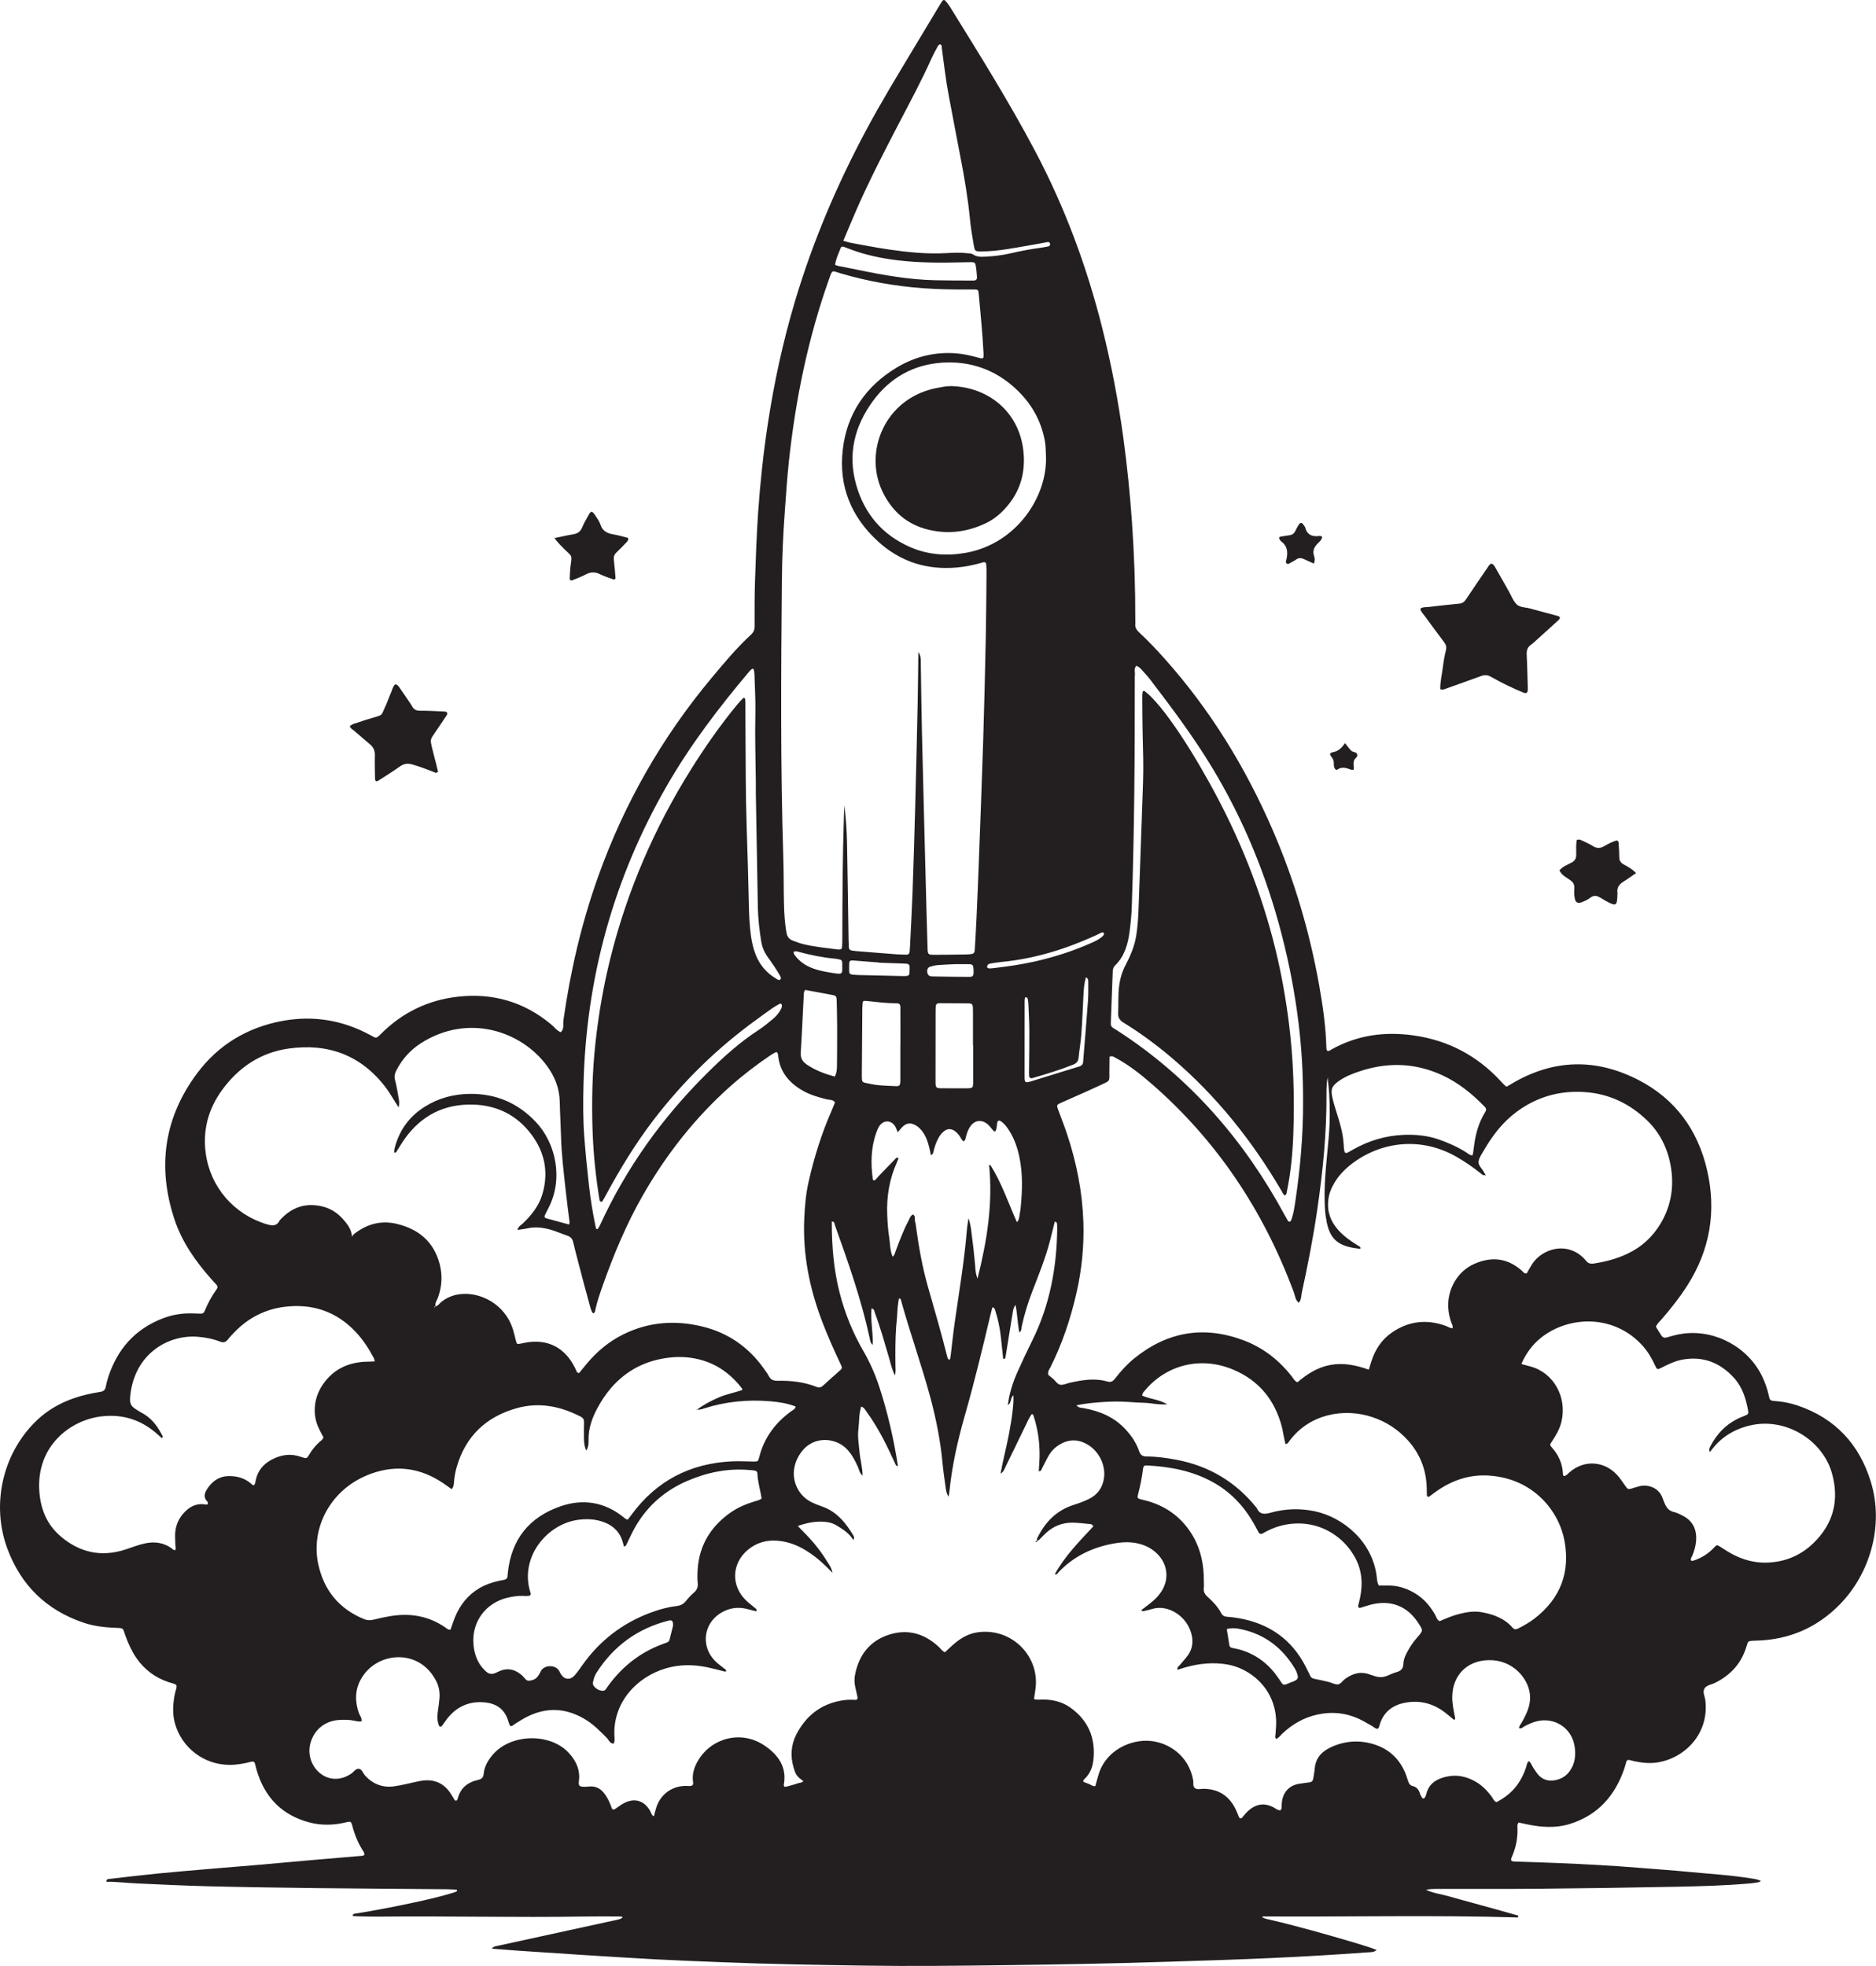 <?xml version="1.0" encoding="UTF-8" standalone="no"?><!DOCTYPE svg PUBLIC "-//W3C//DTD SVG 1.1//EN" "http://www.w3.org/Graphics/SVG/1.1/DTD/svg11.dtd"><svg width="100%" height="100%" viewBox="0 0 18142 19013" version="1.1" xmlns="http://www.w3.org/2000/svg" xmlns:xlink="http://www.w3.org/1999/xlink" xml:space="preserve" xmlns:serif="http://www.serif.com/" style="fill-rule:evenodd;clip-rule:evenodd;stroke-linejoin:round;stroke-miterlimit:2;"><g><path d="M9234.83,9324.17c-60.293,3.125 -112.75,4.749 -165.001,9.083c-24.458,2.042 -49,7.667 -72.499,14.875c-23.709,7.25 -33.5,27 -30.126,51.666c4.126,29.626 16.25,42.459 50.709,43.168c118.625,2.416 237.291,3.582 355.958,4.125c31.375,0.125 39.792,-9.001 41.209,-38.542c0.75,-16.458 0.124,-33.125 -1.667,-49.501c-2.667,-24.624 -11.834,-33.958 -37.5,-34.541c-49.625,-1.125 -99.292,-0.333 -141.083,-0.333Zm349.249,40.541c1,-0.083 9.333,-0.5 17.583,-1.458c135.084,-15.625 269.668,-34.459 402.417,-64.292c189.917,-42.625 374.501,-101.708 552.334,-181.208c35.416,-15.875 70.791,-32.125 100.499,-58c10.626,-9.291 24.334,-21.958 18.209,-34.416c-7.583,-15.376 -23.791,-6.167 -36.125,-0.167c-12.5,6.041 -24.709,12.625 -37.334,18.374c-291.916,133.834 -594.833,228.668 -916.041,259.209c-35.834,3.375 -71.459,9.75 -107.041,15.5c-7.959,1.291 -16.792,4.042 -22.584,9.084c-5.459,4.749 -9.042,13.124 -10.459,20.499c-1.958,10.083 7.167,14.001 14.709,16.542c4.958,1.709 10.959,0.333 23.833,0.333Zm-1907.42,-160.208c-4.209,11.916 1,20.917 7.541,30.084c46.667,65.875 110.959,107.166 185.875,133.749c57.751,20.501 117.75,30.667 178.042,40.334c112.125,18.041 95.916,11.708 97.042,-88.167c0.083,-5.541 -0.459,-11.083 -1.042,-16.584c-1.25,-12.083 -7.5,-20.708 -19.416,-23.499c-16.167,-3.709 -32.501,-7.667 -48.959,-9.167c-119.042,-10.875 -235.625,-34.667 -350.875,-65.75c-15.709,-4.25 -32.125,-9.875 -48.208,-1Zm826.125,105.958c-0,-0.708 0.042,-1.375 0.042,-2.041c-85.584,-6.709 -171.126,-13.667 -256.75,-20c-22.376,-1.625 -32.709,6.291 -33.584,26.417c-1.25,27.624 -0.833,55.375 -0.25,83.041c0.333,16.291 10.958,24.583 26.083,26.417c19.209,2.333 38.542,4.416 57.875,4.916c144.042,3.667 288.042,6.958 432.042,10.167c13.834,0.292 27.708,-0.042 41.458,-1.209c15.959,-1.332 24.625,-11.291 25.584,-26.833c1.208,-19.333 1.541,-38.708 1.666,-58.083c0.167,-19.084 -8.5,-31.625 -28.542,-33.292c-16.541,-1.375 -33.124,-1.874 -49.749,-2.416c-71.959,-2.417 -143.917,-4.75 -215.875,-7.084Zm1998.5,141.459c-16.251,56.333 -21.084,113.541 -23.708,171.375c-5.876,127.458 -11.376,255 -20.626,382.25c-5.416,74.583 -19.5,148.5 -26.249,223c-3.209,35.666 -19.792,54.125 -51.501,66.874c-128.791,51.751 -261.416,91.75 -394.458,130.459c-19.875,5.792 -31.875,-3.209 -33.167,-23.917c-1.042,-16.583 -0.5,-33.25 -0.333,-49.875c1.125,-127.624 3.708,-255.291 2.958,-382.916c-0.5,-85.959 -5.458,-171.917 -8.958,-257.834c-0.667,-16.541 -3.166,-33.125 -6.25,-49.416c-1.458,-7.75 -5.542,-15.167 -15.083,-17.334c-13.667,-3.167 -11.917,8.709 -13.167,14.792c-2.166,10.75 -1.958,22.084 -1.958,33.125c-0.208,241.458 -0.292,482.875 -0.375,724.292c-0,8.333 0.292,16.666 1,24.958c1.791,20.583 11.875,27.791 33.667,23.125c13.541,-2.875 26.833,-7 40.041,-11.084c95.292,-29.457 190.541,-59.083 285.834,-88.541c55.582,-17.167 111.208,-34.292 166.916,-51.042c23.834,-7.167 38.125,-21.333 38.75,-47.291c0.208,-8.292 1.375,-16.583 2.041,-24.875c15.084,-188.042 31.167,-375.958 44.75,-564.084c4.375,-60.75 2.751,-122 2.793,-183c0.041,-16.167 -0.334,-34.041 -22.917,-43.041Zm1362.25,6302.67c8.625,53.709 16.708,104.959 25.166,156.167c2.542,15.375 12.459,22.792 27.667,26.042c32.458,6.916 65.334,12.958 96.75,23.208c150.542,49.125 266.334,143.417 353.792,274.417c47.917,71.75 35.749,68.875 116.667,35.666c7.707,-3.166 15.75,-5.375 23.374,-8.625c44.792,-19.166 51.417,-31.666 37.542,-75.583c-4.958,-15.708 -11.542,-31.333 -19.959,-45.417c-120.75,-202.75 -292.541,-336.625 -525.875,-385.416c-42.708,-8.917 -86.832,-14.167 -135.124,-0.459Zm-5355.04,-31.291c2.25,-47.334 -11,-58.625 -40.875,-51.125c-298.666,75.083 -530.708,243.083 -697.375,501.75c-18.292,28.375 -29.167,59.5 -35.166,92.583c-2.584,14.333 -1.418,28.208 7.666,39.5c21.75,27.083 50.667,43.125 85.166,45.375c27.042,1.792 34.793,-23.833 48.292,-40.458c7,-8.584 12.959,-18 19.625,-26.834c131.792,-174.583 298.292,-303.416 503.334,-381.25c15.541,-5.875 31.166,-11.666 46.875,-17.083c13.875,-4.75 24.875,-12.75 28.583,-27.375c13.042,-50.875 25.584,-101.875 33.875,-135.083Zm1567.04,-13161.7c12.583,4.196 22.625,8.721 33.166,10.854c65.084,13.205 130.375,25.363 195.459,38.8c244.328,50.463 489.708,93.446 739.958,98.884c121.834,2.65 243.75,2.895 365.625,3.05c31.792,0.042 39.916,-9.446 37.875,-39.937c-2.167,-33.126 -5.209,-66.33 -10.584,-99.068c-5.708,-35.007 -12.041,-38.891 -50.458,-39.012c-22.166,-0.07 -44.333,0.979 -66.499,1.483c-210.542,4.796 -420.917,6.371 -630.751,-18.188c-165.708,-19.4 -327.583,-53.654 -483.5,-114.003c-15.458,-5.996 -30.833,-12.292 -46.5,-17.776c-11.583,-4.045 -24.5,-1.475 -28.583,9.28c-20.417,53.658 -46.542,105.621 -55.208,165.633Zm-2.792,7849.99c21,-40.458 21.083,-76.792 21.417,-112.542c1.166,-121.875 1.875,-243.75 1.5,-365.625c-0.25,-85.875 -2.126,-171.792 -4.251,-257.625c-1,-38.542 -6.541,-46.542 -38.624,-52.792c-89.125,-17.291 -178.501,-33.208 -266.667,-49.458c-14.417,18.875 -12.75,39.083 -13.75,58c-9.666,182.542 -16.916,365.208 -28.834,547.583c-3.583,54.459 17.209,88.001 59.834,116.792c81.5,55.125 171.416,89 269.375,115.667Zm634,-307.459l0.667,0c-0,-119.167 0.537,-238.291 -0.292,-357.417c-0.296,-36.583 -7.25,-44.166 -44.625,-44.207c-91.708,-0.084 -182.333,-12.043 -273.208,-21.543c-45.959,-4.833 -46.084,-4.041 -48.876,41.625c-0.666,11.043 -1.208,22.126 -1.291,33.209c-1.667,216.125 -3.292,432.209 -4.833,648.333c-0.084,11.083 0.541,22.167 0.916,33.208c0.625,19.251 10.459,30.709 29.375,34.25c40.75,7.626 81.25,18.001 122.417,22.084c60.537,6.042 121.5,8.375 182.329,10.542c25.629,0.916 34.671,-9.25 36.583,-34.334c1.042,-13.792 0.797,-27.708 0.797,-41.541c0.041,-108.083 0.041,-216.126 0.041,-324.209Zm704.416,4.584l-1.833,-0c0,-102.542 0.042,-205.083 -0.041,-307.667c-0.042,-19.375 0.166,-38.834 -0.959,-58.167c-1.833,-30.999 -8.5,-38.541 -41,-39.083c-91.458,-1.542 -182.916,-1.708 -274.416,-2.333c-5.5,-0.042 -11.084,0.166 -16.583,0.917c-15.334,2.125 -25.543,10.458 -26.709,26.332c-1.375,19.334 -1.917,38.75 -1.917,58.084c-0.374,216.208 -0.541,432.417 -0.75,648.583c-0.041,13.876 -0.333,27.75 0.292,41.584c1.792,39.541 8.209,46.916 50.5,47.416c88.708,1 177.417,0.292 266.084,0.25c2.791,0 5.541,-0.208 8.291,-0.416c30.625,-2.625 37.167,-9.209 38.625,-41.334c0.875,-19.333 0.416,-38.791 0.416,-58.167c0.042,-105.333 0,-210.666 0,-315.999Zm4829.29,1063.96c2.125,-9.875 4.834,-20.042 6.375,-30.333c7,-46.625 11.459,-93.709 20.875,-139.792c17.875,-87.417 47.292,-170.875 94.542,-247.208c11.416,-18.459 13.625,-33.834 -3.458,-51.376c-120.626,-124.416 -253.292,-232.832 -411.75,-305.791c-261.876,-120.625 -529.5,-128.375 -801.542,-36.75c-65.916,22.209 -130.416,46.958 -188.333,86.25c-78.251,53.125 -92.125,84 -70.458,175c14.124,59.125 32.999,117.209 51.208,175.333c27.458,87.5 50.5,176.042 56.042,267.834c6.707,111.624 11.916,95.625 95.624,48.666c150.042,-84.208 310.834,-132.125 482.792,-139.375c114.25,-4.833 226.75,5.334 336.209,42.667c94.958,32.417 185.541,72.958 270.499,126.333c18.209,11.458 33.667,29.667 61.375,28.542Zm-1638.96,-523.583c0.75,-259.792 -13.5,-506.5 -43.375,-752.042c-35.25,-289.583 -90.125,-575.584 -163.083,-858.125c-147.417,-570.625 -367.792,-1110.58 -673.042,-1615.62c-179.958,-297.75 -388.042,-575.375 -598.875,-851.208c-18.5,-24.209 -38.875,-47.167 -59.625,-69.542c-22.292,-24.041 -41.708,-51.75 -74.417,-63.75c-26.958,27.416 -10.208,61.833 -14.417,92.834c-2.208,16.374 -0.624,33.25 -0.624,49.916c0.666,727.792 -3.917,1455.5 -28.875,2182.96c-2.751,80.709 -10.542,160.792 -20.833,240.542c-15.792,122.791 -47.251,240.167 -140.042,330.875c-16.959,16.584 -22.792,36.125 -23.583,59.75c-5.042,149.875 -11.792,299.667 -16.792,449.542c-3.209,96.917 -9.167,75.458 66.666,124.583c344.75,223.334 653.167,488.875 926.708,795.208c267.709,299.75 492.834,629.125 684.25,982c10.584,19.458 21.292,38.917 32.501,58c4.333,7.375 12,11.709 20.375,8.75c4.583,-1.625 9.417,-6.749 11.208,-11.416c22.291,-57.375 31.083,-118.126 40.125,-178.25c49.208,-327.209 77.5,-656.167 75.75,-975Zm-5292.17,-2978.21c0,-22.75 0.459,-67.167 -0.083,-111.583c-2.625,-219.333 -9.417,-438.542 -4.417,-658.042c2.834,-124.749 -5.042,-249.749 -8.583,-374.625c-0.458,-16.5 -2.542,-33.208 -6.208,-49.291c-2,-8.709 -11.667,-12.542 -19.625,-7c-8.875,6.208 -16.709,14.292 -23.751,22.625c-294.041,348.541 -570.083,710.083 -797.999,1106.21c-514.334,893.834 -780.208,1857.25 -805.792,2887.38c-4.167,169.292 -5.208,338.917 7.667,507.917c11.833,154.958 27.041,309.708 44.541,464.083c15.334,135.083 36.458,269.416 64.459,402.583c1.708,8.042 3.416,16.417 7.166,23.583c1.042,2.043 11.834,2.501 13.5,0.251c8.042,-10.959 15.667,-22.5 21.292,-34.834c253.625,-554.125 602.708,-1040.88 1034.54,-1469.62c155.958,-154.834 318.041,-301.917 503.375,-421.834c46.416,-30.041 88.75,-66.625 131.875,-101.542c30.333,-24.541 56.083,-53.791 75.833,-87.792c8.416,-14.458 15.542,-29.083 14.666,-46.833c-0.583,-11.624 -11.458,-20.833 -21.791,-15c-24.125,13.626 -48.666,26.875 -71.292,42.751c-52.333,36.583 -103.583,74.666 -155.291,112.124c-378.292,273.875 -708.625,596.875 -992.542,967.584c-174.375,227.666 -322.833,471.625 -459.125,723.375c-11.875,21.958 -24.125,43.708 -37.125,65c-1.917,3.166 -9.75,5.25 -13.583,3.958c-4.375,-1.417 -8.292,-6.667 -10.625,-11.208c-2.459,-4.75 -3.167,-10.542 -4.042,-16c-35.208,-216.708 -57.792,-434.834 -65.542,-654.126c-10.083,-285.999 -3.417,-571.625 27.709,-856.666c30.166,-276.334 77.458,-549.334 144.625,-818.875c162.375,-651.583 425.5,-1260.38 781.833,-1829c135.75,-216.583 282.25,-425.75 444.875,-623.25c17.542,-21.292 36.708,-41.375 56.417,-60.708c6.667,-6.542 17.375,-2.083 19.208,6.375c2.958,13.375 2.833,27.5 2.917,41.333c0.458,83.292 0.208,166.583 0.833,249.917c2.417,316.541 0.916,633.083 11.708,949.541c8.834,258.084 15.667,516.209 21.667,774.334c2.042,88.958 7.042,177.542 18.292,265.708c8.458,66.25 22.583,131.125 47.208,193.542c39.167,99.125 104.958,175.708 195.958,230.291c12.209,7.292 29.459,23.376 44,6.5c9.625,-11.166 -0.75,-26.708 -7.208,-38.208c-14.958,-26.542 -31.083,-52.5 -48.042,-77.875c-23.125,-34.625 -47.208,-68.625 -71.291,-102.583c-32.709,-46.125 -52.501,-96.875 -61.125,-153c-16.5,-107.126 -29.5,-214.542 -31.501,-322.958c-6.75,-360.959 -12.874,-721.875 -19.583,-1104.5Zm2805.88,-3255.96c-2.333,-49.791 -1.625,-99.667 -10.624,-149.25c-36.417,-201.325 -133.584,-368.55 -282.584,-506.796c-200.25,-185.825 -441.875,-269.15 -709.583,-251.738c-276.376,17.971 -504.463,144.446 -670.209,370.467c-179.041,244.176 -246.042,514.359 -162.583,810.151c79.959,283.375 256.708,489.124 528.333,605.707c170.084,73 351.208,84.709 531.625,52.751c487.917,-86.417 788.834,-539.959 775.625,-931.292Zm-1959.83,-2086.19c31.25,8.638 52.083,16.167 73.541,20.042c122.876,22.138 245.417,46.35 368.876,64.266c181.416,26.326 363.541,45.18 547.541,35.122c69.25,-3.784 138.75,-7.08 208.042,0.487c19.041,2.08 41.5,1.521 56,11.487c37.834,26.03 79.083,24.117 120.333,22.038c80.458,-4.054 160.75,-13.254 239.167,-31.288c97.416,-22.404 195.167,-41.812 294.291,-54.662c24.751,-3.208 49.292,-8.071 73.793,-12.808c12.333,-2.388 18.666,-10.517 17.916,-23.509c-0.792,-13.721 -9.583,-19.329 -21.708,-19.241c-8.125,0.062 -16.25,3.246 -24.417,4.687c-120.208,21.138 -240.125,44.033 -360.708,62.7c-84.917,13.15 -170.458,23.746 -256.792,23.375c-61.542,-0.266 -63.708,-0.175 -74.625,-62.816c-14.25,-81.963 -28.25,-164.238 -36.25,-246.967c-19.875,-204.634 -54.208,-406.83 -93.5,-608.416c-38.209,-195.972 -74.292,-392.363 -111.917,-588.455c-28.749,-150.004 -45.416,-301.733 -66.291,-452.87c-2.125,-15.43 2.875,-34.339 -16.251,-43.638c-15.666,3.149 -21.875,16.304 -28.208,27.899c-18.541,34.104 -37.625,68.093 -53.374,103.509c-98.251,220.707 -213.625,432.778 -324.88,646.934c-139.375,268.358 -278.287,536.957 -399.996,813.97c-43.458,98.855 -84.333,198.817 -130.583,308.154Zm525.875,8621.69c-10.796,-26.084 -15.333,-42.208 -23.583,-56.125c-38.296,-64.5 -115.463,-65.667 -155.542,-1.958c-11.667,18.583 -19.875,39.667 -27.334,60.458c-53.125,147.375 -55.208,298.792 -34.249,451.833c0.583,4.25 6.416,7.75 9.916,11.751c21.126,-4.543 28.917,-24.292 42.042,-37.709c54.292,-55.583 107.709,-112 162.204,-167.375c7.796,-7.916 16.004,-22.375 34.796,-11.833c-5.167,13.541 -9.333,26.416 -14.879,38.666c-73.538,162.542 -101.955,333.709 -94.709,510.917c2.917,72.042 7.546,144.5 18.75,215.583c9.838,62.459 7.379,127.625 33.463,188.709c20.375,-15.417 23.208,-38 30.709,-57.959c36.166,-96.083 71.666,-192.499 119.583,-283.5c12.541,-23.916 19.791,-52.167 45.416,-67.583c30.959,17.167 13.583,49.375 22.417,73.542c5.625,15.375 6.459,32.583 8.708,49.083c26.876,195.292 61,389.25 115.251,579c64.041,223.958 129.416,447.542 185.957,673.542c2,7.958 4.042,16.291 8.25,23.083c2.125,3.5 8.959,4.5 13.917,5.667c1.417,0.375 4.958,-2.25 5.334,-4c2.292,-10.792 4.417,-21.667 5.749,-32.625c13.043,-107.417 23.875,-215.167 39.251,-322.25c43.458,-302.083 94.124,-603.167 118.833,-907.709c2.375,-29.291 8.375,-58.291 14.708,-101c18.833,58.792 25.083,105.125 30.084,151.792c5.083,46.875 12.041,93.542 17.375,140.417c5.333,46.833 9.75,93.791 14.416,140.75c4.542,45.458 2.209,92.083 25.042,151.416c93.708,-370.917 149.042,-729.416 112.208,-1098c8.459,0.792 12.75,0.084 13.625,1.459c107.584,171.999 172.25,364.25 254.834,550.666c20.583,-19.874 21.375,-42.333 25.083,-63.166c5.333,-30.042 10.167,-60.292 12.958,-90.625c14.75,-158.084 19.126,-316.167 -13.124,-472.75c-18.584,-90.042 -47.751,-176.75 -97.126,-255.417c-22.25,-35.458 -46.458,-69.125 -81.75,-93.208c-18.208,-12.417 -31.833,-7.792 -36.041,12.458c-6.042,29.125 -1.209,61.042 -20.583,86.333c-13.459,-1.958 -19.625,-11.375 -26.793,-19.791c-14.375,-16.876 -27.541,-35.292 -44.208,-49.584c-59.541,-51.208 -128.25,-41.666 -171.125,23.251c-18.416,27.958 -30.292,59.083 -38.667,91.625c-4.541,17.75 -4.999,37.958 -23.833,49.874c-21.917,-14.833 -28.958,-40.375 -44.291,-59.667c-13.875,-17.499 -28.667,-33.541 -48.209,-45.208c-32.291,-19.25 -63.166,-18.25 -93.291,3.792c-27.5,20.125 -46.958,46.917 -62.125,77.042c-20.126,39.833 -34.292,81.791 -44.125,125.25c-3.125,13.833 -6.167,27.208 -26.208,29.083c-2.751,-16.083 -4.584,-32.583 -8.542,-48.583c-11.917,-48.5 -23.833,-97.126 -48.459,-141.25c-21.917,-39.292 -49.083,-74.042 -89.375,-96.375c-49.625,-27.5 -88.083,-22.75 -127.958,16.875c-13.667,13.583 -25.463,29.041 -44.75,51.333Zm2960.58,4339.42c0,22.208 2.167,44.666 -0.458,66.583c-4.416,36.75 9.917,62.25 36.959,86.417c51.791,46.291 99.457,96.958 132.541,159.083c11.541,21.708 27.708,31.417 52.625,33.125c38.667,2.625 77.292,7.542 115.5,14.167c292.125,50.916 511.667,202.666 648.167,468.916c15.166,29.584 29.874,59.459 44.167,89.5c7.833,16.5 20.124,24.167 38.083,27.667c46.208,8.917 92.291,18.917 137.999,30.125c29.459,7.25 58.334,24.833 87.209,24.167c30.708,-0.667 47.875,-34.834 72.291,-52.709c74.125,-54.291 152.918,-76.833 242.251,-42.208c12.916,5 26.624,7.875 39.583,12.708c43.667,16.25 86.625,15.75 129.666,-2.625c28.042,-11.958 55.876,-25.583 85.126,-33.25c42.916,-11.208 66.458,-33.791 68.041,-80.125c1.751,-51.291 25.459,-95.833 50.375,-139.416c24.875,-43.542 54.584,-83.542 87.417,-121.334c53.542,-61.541 53.459,-61.625 8.125,-132.333c-1.5,-2.333 -3.042,-4.625 -4.583,-6.958c-102.917,-155.917 -255.792,-218.292 -438.834,-177.25c-40.374,9.041 -79.583,23.5 -119.416,35.125c-11.167,3.25 -23.042,-6.917 -20.667,-17.709c5.917,-27.041 13.375,-53.791 18.791,-80.916c18.209,-90.75 21.501,-181.084 -2.208,-271.959c-61.708,-236.541 -329.875,-493.999 -697.124,-437.833c-86.043,13.167 -165.792,44.167 -240.959,87.75c-16.708,9.667 -32,7.208 -42,-11.167c-14.584,-26.791 -28.416,-54 -43.458,-80.5c-96.542,-170.166 -225.667,-308.333 -398.167,-403.541c-199.042,-109.792 -415.584,-150.375 -639.5,-161.375c-23.5,-1.167 -32.916,7.083 -36.25,35.666c-9.667,82.833 -26.292,164.167 -47.625,244.709c-8.667,32.792 -4.667,38.75 26.25,47.083c26.75,7.208 54.084,12.542 80.541,20.708c185.834,57.333 328.793,169.292 426.084,338.167c76.875,133.542 104.542,279.208 103.458,431.542Zm-4275.96,-798.667c-13.25,-80.75 -38.875,-160.333 -41.5,-243.583c-0.458,-14.959 -12.708,-24.292 -27.709,-26.458c-16.416,-2.417 -33.083,-3.459 -49.624,-4.917c-209.459,-18.459 -408.959,23.041 -600.292,105.208c-212.792,91.334 -380.792,236.333 -498.5,436.667c-32.208,54.833 -58,113.5 -86.125,170.708c-6.125,12.5 -10.125,25.75 -28.75,26.583c-2.625,-10.291 -5.375,-20.916 -8.084,-31.583c-28.749,-113.083 -103.666,-180 -212.749,-212.5c-70.209,-20.875 -141.334,-23.041 -214.042,-14.375c-307.458,36.667 -574.875,362.042 -470.5,699.958c3.125,10.042 7.417,20.667 -0.792,31.792c-23.25,9.333 -48.5,5.083 -73.083,4.625c-50.417,-0.875 -99.667,6.542 -148.292,18.333c-210.458,50.959 -344.833,233.959 -327.208,449.584c7.625,93.083 37.583,179.333 104.833,247.916c45.125,46 72.042,49.167 131.917,18.917c81,-40.917 155.667,-29.708 224.333,26.875c17,13.958 30.417,32.208 46.125,47.792c8,7.958 18.083,12.041 30.083,11.083c34.667,-2.875 65.209,-14.083 85.959,-43.542c9.583,-13.541 18.917,-27.75 25.292,-42.916c29.874,-70.875 152.916,-72.417 184.041,-1.292c4.417,10.125 10.125,19.833 16.208,29.042c31.75,48 85.875,54.166 125.876,10.875c28.125,-30.417 51.916,-65 75.833,-99c167.667,-238.584 388.083,-408.75 661.083,-510.792c80.709,-30.167 163.292,-53.875 249.125,-63.875c37.417,-4.375 68.25,-16.875 92.75,-48c23.958,-30.375 51.417,-58.583 80.5,-84.125c30.334,-26.625 39.084,-57.417 34.501,-96c-3.251,-27.417 -2.667,-55.458 -2.209,-83.167c4.25,-251.458 113.375,-447.083 317.125,-591.5c70.792,-50.166 150.042,-83.416 232.459,-109.166c23.541,-7.334 48.458,-10.75 71.416,-29.167Zm-4910.57,-126.75c13.584,-15.166 14.929,-35.208 18.867,-53.708c19.358,-90.959 74.729,-153.209 154.658,-195.584c89.88,-47.708 183.159,-60.833 281.255,-26.291c55.362,19.541 56.441,18.875 83.245,-26.667c25.617,-43.5 57.254,-81.625 94.504,-115.541c14.071,-12.834 32.092,-22.375 40.155,-46.084c-11.538,-21.833 -24.775,-45.958 -37.142,-70.5c-27.779,-55.125 -45.038,-112.75 -47.071,-175.292c-3.6,-110.5 31.329,-207.458 98.625,-293.5c96.921,-123.917 227.05,-182.708 381.838,-191.583c32.146,-1.833 64.358,-2.458 99.662,-3.75c-3.504,-14.25 -3.937,-22.667 -7.5,-29.458c-47.983,-91.292 -103.796,-177.333 -174.333,-253c-188.584,-202.25 -424.05,-279.375 -693.892,-244.959c-174.587,22.292 -329.175,97.375 -457.137,221.25c-29.884,28.917 -59.229,58.875 -85.009,91.375c-22.054,27.833 -42.546,36.917 -78.058,23.208c-70.113,-27.083 -143.642,-41.499 -218.992,-46.916c-284.416,-20.375 -590.216,162.292 -644.866,535c-18.534,126.417 -1.117,136.25 89.658,191.041c2.379,1.459 4.721,2.959 7.2,4.209c93.575,46.625 155.667,123.167 202.629,213.875c5.646,10.917 17.188,22.25 3.404,35.459c-2.646,-1.418 -5.454,-2.292 -7.491,-4.084c-12.525,-10.917 -24.875,-22 -37.279,-33.083c-153.517,-136.75 -330.846,-195.875 -536.98,-172.75c-306.883,34.375 -632.708,287.791 -605.391,719.041c10.729,169.375 69.27,321.5 199.395,435.375c185.413,162.292 398.138,211.084 635.35,133.125c63.221,-20.75 125.059,-45.833 190.517,-59.375c91.188,-18.833 176.583,-7.208 253.892,47.917c10.621,7.542 18.771,21.083 35.133,16.958c11.304,-15.833 1.908,-32.125 1.746,-48c-0.404,-38.833 -4.2,-77.833 -1.696,-116.458c5.433,-83.833 40.763,-155.042 101.384,-212.792c55.433,-52.833 120.433,-78.125 198.075,-62.166c4.77,0.958 14.333,-1.542 14.974,-4.083c1.784,-7.126 3.188,-18.334 -0.816,-22.251c-46.988,-45.958 -28.413,-90.583 2.008,-134.458c48.725,-70.208 114.408,-114.166 201.488,-115c76.325,-0.708 148.796,16.833 209.612,67.375c10.508,8.75 19.029,20.459 34.379,22.125Zm7954.57,-773.75c23.959,27.083 47.709,23.292 68.791,27.042c156.834,27.958 297.501,86.875 407.667,207.208c57,62.25 103.417,131.125 130.584,210.792c13.208,38.875 35.208,49.166 73.249,49.499c97.334,0.917 193.709,14.167 289.251,32.376c315.416,60.083 573.708,215.25 774.249,466.208c28.626,65.459 75.042,61.583 135.459,44.875c140.791,-38.833 284.209,-43.917 428.375,-12.958c269.083,57.75 559.333,291.833 597,639.291c2.875,26.459 4.417,54.5 20.167,78.542c31.25,-0 58.791,0.417 86.375,-0.042c88.333,-1.458 169.708,22.792 246.416,65.334c92.667,51.375 160.042,126.833 211.667,218.208c11.875,21.083 15.625,48.5 43.541,61.042c59.751,-25.959 120.834,-52.459 185.459,-69.084c72.916,-18.75 145.417,-31.083 221.958,-17.416c115.209,20.583 219.292,59.833 298.417,150.208c15.709,17.917 32.375,17.417 51.792,7.625c57.041,-28.875 112.625,-60.333 163.124,-99.667c246.626,-192.041 342.584,-443.666 285.876,-749.75c-52.542,-283.458 -297.167,-602.708 -732.917,-630.125c-190.25,-11.958 -360.917,47.875 -514.542,158.709c-20.208,14.583 -39.874,29.958 -60.25,44.333c-9.583,6.75 -22.458,-0.5 -22.958,-12.917c-0.959,-24.958 -0.875,-49.916 -1.583,-74.874c-5.125,-176.418 -66.834,-330.042 -186.042,-460.293c-93.792,-102.541 -207.25,-176.041 -338.584,-219.833c-278.374,-92.916 -610.125,-28.916 -801.666,228.25c-9.333,12.542 -15.708,30.25 -39.875,31.959c-5.5,-25.667 -11.292,-52.042 -16.792,-78.458c-6.75,-32.584 -11.458,-65.667 -20.208,-97.709c-69.416,-253.834 -221.334,-438.958 -464.833,-542.25c-325.292,-138 -657.667,-40.875 -859.542,203.083c-10.334,12.5 -24,23.75 -23.708,46.792c72.333,33.625 158.416,34.542 242.541,83.958c-86.083,6.875 -155.708,-12.791 -226.374,-14.541c-72.125,-1.792 -144.084,-8.917 -216.209,-11.334c-72.167,-2.416 -144.208,1 -216.291,6.709c-71.959,5.666 -143.376,12.625 -219.584,29.208Zm-1528.96,-7284.92c25.875,39.666 23.126,70.458 23.668,100.332c3.916,230.459 5.916,460.918 11.458,691.334c13.708,571.834 28.958,1143.67 43.75,1715.46c3,116.583 6.666,233.166 10.166,349.749c2.126,70.458 2.209,71.209 76.667,71.042c94.417,-0.25 188.833,-1.667 283.25,-2.958c19.375,-0.25 38.917,-1.042 58.166,-3.417c29.792,-3.709 36.917,-11.333 38.792,-43.458c6.167,-105.292 12.292,-210.625 17.042,-316.042c7.833,-174.708 15.166,-349.5 21.667,-524.292c14.583,-391.208 29.958,-782.417 42.291,-1173.71c10.583,-335.834 18.417,-671.75 25.375,-1007.62c4.334,-208.209 4.958,-416.5 6.917,-624.75c0.25,-24.958 -0.583,-50 -2.291,-74.917c-1.542,-22.333 -11.584,-29.874 -33.084,-23.624c-82.792,24.041 -166.459,41.957 -252.708,49.541c-289.459,25.375 -545.001,-55.875 -759.417,-250.875c-261.5,-237.75 -383.5,-537 -342.625,-888.917c40.667,-350.008 223.25,-616.429 526.208,-796.746c176.334,-104.958 368.417,-151.004 574.333,-134.445c69.543,5.596 136.876,21.641 203.918,39.703c58.208,15.697 59.707,15.714 56.458,-47.553c-4.292,-83.15 -10.417,-166.229 -17.25,-249.217c-8.417,-102.354 -18.333,-204.584 -27.75,-306.854c-1,-11.046 -2.5,-22.05 -4.042,-33.033c-1.792,-12.683 -10.125,-19.571 -22.083,-20.138c-22.125,-1.05 -44.376,-1.021 -66.542,-0.85c-147.208,1.133 -294.083,-1.021 -441.167,-11.721c-275.171,-20.017 -544.708,-67.808 -809.166,-146.079c-78.417,-23.2 -71.917,-37.02 -103.876,52.637c-204.041,572.793 -325.041,1164.06 -389.958,1767.42c-17.208,159.999 -27.541,320.791 -39.249,481.333c-16.417,224.333 -26.584,449.042 -28.584,673.958c-8.083,891.375 -14.417,1782.75 13.792,2673.96c4.666,147.082 2.874,294.333 6.333,441.458c2.291,97.042 6.958,194 25,289.999c7,37.334 26.083,60.667 59.208,73.501c33.584,12.999 67.5,25.916 102.376,34.458c108.041,26.375 218.791,36.75 328.791,51.25c8.167,1.084 16.625,0.792 24.875,0.291c12.667,-0.708 20.583,-8.333 21.375,-20.458c1.667,-24.916 2.5,-49.875 2.583,-74.833c1.209,-399.916 2.334,-799.791 15.792,-1199.5c1.083,-32.75 2.792,-65.459 4.208,-98.166c15.209,122.374 23.375,244.249 25.792,366.249c6.25,310.958 9.875,621.959 14.666,932.917c0.376,25 1.459,49.958 2.834,74.916c0.875,15.625 10.125,25.459 25.167,28.334c16.333,3.125 32.875,5.542 49.416,6.917c130.042,10.5 260.083,20.958 390.163,30.833c30.462,2.292 61.046,2.417 91.587,3.125c20.209,0.5 30.125,-10.5 31.5,-30.125c1.209,-16.583 2.792,-33.208 3.584,-49.833c8.333,-171.959 18.166,-343.834 24.333,-515.834c10.042,-280.25 18.584,-560.583 26.041,-840.917c9.084,-341.416 16.959,-682.874 24.292,-1024.33c3.209,-149.834 3.917,-299.751 5.958,-465.5Zm1145.13,8593.58l1.874,1.5c0.75,-8.167 -0.791,-17.417 2.543,-24.334c74.208,-154.041 184.083,-269 351.208,-322.542c50.083,-15.999 100.124,-33.916 147.249,-56.874c85.959,-41.875 136.126,-112.667 147.875,-207.875c15.959,-129.75 -56.083,-264.917 -172,-326.584c-88.666,-47.167 -176,-42.75 -260.958,9.292c-43.374,26.542 -78.208,62.75 -103.417,106.667c-23.457,40.791 -43.374,83.625 -65.082,125.416c-5.834,11.167 -8.542,26.501 -30.001,23.376c2.001,-30.459 4.167,-60.751 5.917,-91.084c8.459,-148.375 -8.333,-293.708 -53.333,-435.541c-2.501,-7.834 -5.167,-16.001 -9.709,-22.667c-1.458,-2.084 -12.208,-1.625 -13.833,0.833c-10.458,16.083 -20.625,32.5 -29,49.708c-73.917,152.25 -146.958,304.917 -221.542,456.875c-10.458,21.375 -16.208,47.417 -48.083,65.917c24.083,-131.958 56.542,-254.667 80.625,-379.042c32,-165.416 50,-319.125 43,-379.208c-15.708,13.5 -19.375,32.542 -24.75,51.208c-4.541,15.709 -7.917,33.083 -28.084,42.625c14.042,-109.875 45.959,-212.916 89.792,-311.916c46.042,-103.958 94.5,-206.959 145.126,-308.792c171.583,-345.333 239.499,-713.25 242.333,-1095.71c0.083,-11.084 -0.625,-22.167 -1.376,-33.251c-0.833,-11.708 -5.374,-20.833 -21.957,-23.083c-15.334,61.125 -30.542,122.792 -46.334,184.334c-42.084,164.375 -106,321.208 -167,479c-44.125,114.041 -80.75,230.25 -106.375,349.916c-3.708,17.125 2.458,37.834 -23.083,58.875c-17.917,-90.167 -18.667,-176.833 -37,-266.916c-20.001,26.958 -23.542,51.333 -27.458,75.75c-22.501,139.666 -45.167,279.333 -67.834,418.958c-2.208,13.458 -3,28.25 -23.667,29.458c-7.624,-71.458 -15.166,-142.833 -22.917,-214.208c-9.25,-85.75 -27.125,-169.791 -53.125,-252c-4.166,-13.25 -5.833,-31.542 -29,-33.958c-7.124,27.875 -14.374,54.541 -20.708,81.416c-76.583,323.875 -154.666,647.375 -246.374,967.5c-68.834,240.292 -123.459,483.834 -148.459,733.167c-1.666,16.833 -5.666,33.417 -8.542,50.125c-14.041,-24.542 -21.666,-48.25 -25.042,-72.583c-11.958,-85.167 -24.958,-170.334 -32.958,-255.958c-19.916,-213.418 -61.5,-422.417 -116.875,-629.292c-85.417,-318.959 -198.499,-629.542 -285.791,-947.875c-1.921,-7 -3.75,-15.375 -19.588,-10.751c-3.829,27.751 -8.871,57.584 -11.787,87.626c-2.958,30.375 -3.292,61 -5.667,91.458c-2.338,30.417 -6.25,60.75 -8.546,91.208c-2.287,30.459 -3.829,60.958 -4.996,91.5c-1.254,33.292 -1.916,66.625 -2.421,99.917c-0.454,30.542 -0.454,61.125 -0.37,91.667c0.083,30.541 0.833,61.083 0.791,91.625c0,28.333 5.084,57.208 -4.833,98.083c-31.542,-64.583 -42.505,-121.667 -58.708,-176.75c-42.25,-143.667 -82.459,-288 -135.084,-428.375c-6.125,-16.333 -5.167,-39.667 -32.625,-43.458c-10.791,116.625 15.876,231.708 11.875,351.916c-23.458,-18.374 -24.542,-40.916 -29.125,-62.124c-81.083,-375.209 -208.125,-736.334 -337.5,-1096.67c-4.208,-11.667 -1.958,-34.375 -29.25,-33.417c-0.958,234.583 17.959,466.083 76.667,693.375c50.958,197.333 127.333,384.375 229.417,560.583c64.333,111.001 114.916,227.75 154.541,349.459c80.875,248.542 138.663,502.541 178.834,760.666l0.916,-1.625c-8.796,2.75 -17.046,0.542 -20.958,-7.25c-12.375,-24.708 -23.75,-49.958 -35.292,-75.124c-70.416,-153.917 -148.416,-303.543 -248.125,-440.917c-12.541,-17.292 -21.458,-38.917 -51.667,-50.584c-23.791,73.042 -18.291,147.751 -27.374,220.042c-9.459,75 4.75,149.333 11.416,223.708c6.501,72.959 28.458,144.25 29.084,225.458c-30.459,-26.583 -33.375,-58.666 -45.458,-85.499c-29.75,-66 -62.667,-129.126 -115.709,-180.584c-101.875,-98.791 -307.5,-123.166 -426.667,31.25c-36.333,47.042 -60.916,99.084 -72,157.126c-26.167,137.249 45.209,277.541 171.417,336.541c30.042,14.083 60.958,26.667 92.375,37.333c146.208,49.625 235,160.792 309.792,287.125c7.875,13.292 3.5,26.625 -4.459,38.834l1.125,1.25c-35.416,-62.667 -93.708,-100.25 -152.333,-136.875c-30.792,-19.25 -64.875,-33.125 -100.75,-37.917c-94.833,-12.667 -186.208,3.583 -284.167,37.625c29.667,30.417 54.709,55.458 79,81.167c24.833,26.208 49.875,52.291 73.084,79.875c25.041,29.708 48.916,60.458 71.75,91.916c21.166,29.209 41.375,59.209 59.958,90.125c17.792,29.542 41.625,56.709 52.333,109.875c-31.625,-31.25 -50.958,-50.333 -70.25,-69.458c-57.5,-56.875 -120.875,-106.333 -189.875,-148.5c-69.375,-42.375 -143.583,-72.708 -223.916,-86.292c-120.708,-20.5 -232.584,-0.083 -329.667,78.084c-162.625,130.916 -171.667,351.333 -20.583,495.166c26.083,24.834 55.542,46.125 82.667,69.875c8.666,7.584 23.791,13.542 14.749,33.459c-32.208,-8.125 -64.041,-16.75 -96.166,-24.167c-72.667,-16.833 -142.917,-10.917 -211.209,20.875c-203.958,94.917 -243.874,343.5 -78.667,495.708c22.417,20.667 47.459,38.417 71.209,57.584c10,8.083 23.667,13.333 23.833,29.541c-14.374,7.209 -27.083,-0.208 -40.291,-3.5c-48.459,-12.041 -96.625,-25.416 -145.5,-35.333c-132.459,-26.875 -264.292,-28.083 -395.5,10.208c-286.584,83.542 -512.667,331.959 -500.417,647.834c1.042,26.708 6.833,54.625 -6.292,80.583c-37.666,1.042 -46.708,-34.5 -66.666,-54.542c-60.75,-61.166 -120.626,-123.125 -193.709,-169.875c-191.791,-122.666 -389.375,-134.458 -591.833,-27.916c-36.75,19.333 -71,43.416 -106.875,64.583c-13.125,7.75 -23.583,24.417 -42.75,15.958c-1.666,-2.583 -3.667,-4.708 -4.625,-7.25c-4.792,-13.041 -9.917,-26 -13.833,-39.291c-34.292,-116.209 -116.75,-171.125 -232.959,-180.709c-136.5,-11.25 -251.083,34.542 -341.083,138.292c-21.75,25.042 -39.958,53.208 -59.833,79.917c-6.505,8.666 -12.042,20.166 -25.75,15.708c-12.209,-3.958 -12.792,-16.708 -16,-26.583c-14,-43.584 -9.959,-87.625 -3.375,-131.875c5.666,-38.417 11.208,-76.959 14.208,-115.667c4.333,-56.25 -4.375,-110.708 -29.875,-161.75c-154.763,-309.792 -531.846,-290.292 -697.454,-71.417c-87.584,115.792 -99.304,243.25 -51.271,378.667c8.862,24.958 30.113,46.5 24.383,78.833c-22.575,4.125 -43.975,-0.875 -65.562,-5.541c-52.075,-11.292 -104.979,-11.292 -157.609,-7.459c-132.07,9.625 -235.591,95.792 -270.466,223.042c-30.996,113.042 12.396,235.917 107.216,302.208c79.205,55.375 185.434,62.75 288.296,-7.541c24.484,-16.75 44.192,-51.871 74.867,-45.792c29.479,5.833 38.55,44.458 59.175,66.625c75.258,80.875 166.942,117.213 276.933,102.917c38.43,-5 76.454,-13.417 114.446,-21.288c48.904,-10.129 97.267,-23.212 146.434,-31.712c125.112,-21.58 223.945,19.416 292.487,128.041c11.833,18.792 22.5,38.292 34.583,56.917c2.417,3.708 8.959,6.875 13.292,6.542c4.375,-0.375 10.375,-4.542 12.125,-8.542c4.417,-10.083 6.667,-21.083 10.125,-31.583c25.167,-77.25 78.667,-125.667 154.625,-150.746c13.166,-4.379 26.625,-7.838 40.125,-11.046c29.709,-7.125 47.292,-21.958 50.25,-55.917c5.458,-62.454 33.375,-116.708 70.958,-166.291c173.334,-228.792 568,-235.292 749.959,-40.792c70.708,75.583 113.583,163.708 100.666,271.629c-5.875,49.292 1.75,57.625 51.042,58.913c13.833,0.333 27.833,-0.542 41.583,-2.209c71.417,-8.704 122.667,21.834 162.084,79.5c26.916,39.417 46.75,81.625 61.542,126.792c5.458,16.667 18.333,20.167 32.541,10.917c30.208,-19.625 58.584,-42.834 90.542,-58.917c100.833,-50.75 191.75,-21.833 248.583,75.792c10.625,18.166 12,42.958 36.917,53.416c8.166,-30.166 14.666,-59.958 24.291,-88.791c42.667,-127.959 156.584,-207.709 291.292,-205.042c11.083,0.25 22.208,1.375 33.25,0.921c24,-1.004 33.875,-11.459 29.917,-37.584c-11.959,-78.67 12,-148.545 51.749,-213.879c129.042,-212.291 413.584,-292.583 639.501,-139.583c130.583,88.5 217.875,206.167 186.375,378.546c-2.209,12.121 5,22.412 18.791,19.875c18.959,-3.504 37.5,-9.588 56.167,-14.917c21.292,-6.083 42.875,-11.542 63.625,-19.212c16.083,-5.917 36.583,-3.538 50.375,-19.459c-64.542,-49.125 -73.208,-59.833 -95.125,-134.791c-31.667,-108.459 -24.542,-215.792 26.542,-316c91.083,-178.584 233.208,-292.875 434.083,-328.875c44.208,-7.917 88.042,-9.834 132.583,-6.959c22.292,1.417 29.792,-9.125 24.917,-31.083c-7.166,-32.458 -15.417,-64.708 -22.042,-97.292c-8.416,-41.291 -8.208,-82.708 0.584,-124.083c39.5,-185.542 143.375,-318.833 325.792,-377.75c182.832,-59.042 344.541,-11.292 483.583,118.833c18.083,16.917 31.291,39.417 58.083,50.667c25.541,-23.583 51.416,-48.417 78.292,-72.125c65.625,-57.875 139.041,-103.917 225.917,-118.667c324.916,-55.208 608.5,213.334 573.125,534.042c-3.959,35.583 -10.459,70.917 -16.167,109.125c33.208,12.042 66.708,3.958 99.25,4.917c90.833,2.75 175.916,23.625 250.958,76.833c177.75,126.042 248.583,299.792 224.084,513.417c-7.334,64.208 -31.417,123.583 -78.417,171.208c-8.667,8.75 -23.126,15.708 -17.208,35.167c16.874,6.333 34.791,13.625 53.041,19.837c19.834,6.788 35.541,26.163 61.625,20.204c11.25,-39.833 21.292,-80.166 33.958,-119.625c74.583,-232.291 313.083,-332.375 495.25,-316.916c179.042,15.25 375,141.708 417.167,380.875c4.625,26.208 -6.875,60.212 19.084,77.166c23.249,15.167 54.083,5.005 81.499,5.255c145.501,1.12 247.626,69.579 310.792,198.704c12.166,24.875 21.334,51.166 32.375,76.583c4.791,11 19.75,14.333 27.042,6.125c16.625,-18.667 31.458,-39 49.167,-56.5c78.791,-77.875 163.208,-94.954 257.166,-45.542c21.25,11.167 40.458,30.125 66.542,28.042c14.249,-11.042 10.208,-25.75 11.583,-38.746c1.417,-13.792 0.792,-27.796 2.583,-41.546c13.167,-101.666 77.834,-165.5 178.959,-177.625c30.292,-3.625 60.458,-8.208 90.667,-12.458c19.041,-2.662 29.791,-14.958 32.916,-32.667c5.833,-32.662 12.041,-65.5 14.625,-98.537c6.625,-84.588 48.25,-146.088 120.125,-188.213c21.458,-12.583 43.875,-24 66.958,-33.125c100.292,-39.625 203.917,-52.583 310.458,-33.333c179.876,32.5 309.918,129.042 380.709,300c9.5,23 15.667,47.379 23.917,70.917c8.333,23.916 16.958,44.75 47.541,51.75c34.208,7.875 56.167,33.295 66.959,68.041c4.874,15.625 13.708,30.084 21.625,44.588c5.458,10.037 21.583,8.958 26.874,-1.504c4.959,-9.875 10.959,-19.709 13.376,-30.292c23.291,-103.542 97.375,-149.5 192.874,-171.542c102.876,-23.708 198.209,-2.75 287.959,49.584c61.041,35.629 108.916,85.25 151.083,141.291c14.542,19.292 22.126,45.209 47.583,54.921c146.167,-75.791 233.501,-179.083 287.459,-340.129c6.625,-19.708 6.625,-42.708 26.584,-56.167c22.207,17.709 27.499,43.709 41.75,63.921c14.333,20.413 27.041,42.121 42.75,61.375c39.999,49.079 92.124,69 155.208,60.834c84.292,-10.88 142.916,-56.463 179.333,-131.88c30.084,-62.458 32.792,-129 22.875,-195.708c-26.583,-178.542 -193.25,-287.833 -368.25,-243.75c-40.792,10.25 -78.125,27.833 -115.208,47c-16.125,8.333 -29.083,27 -53.917,19.458c-0.042,-23.333 17.042,-39.25 27.083,-57.416c25.5,-46.25 50.083,-92.459 65.292,-143.542c22.291,-75.042 18.166,-147.833 -12.333,-219.583c-50.751,-119.209 -181.625,-243.167 -379.126,-237.459c-209.125,6.042 -346.541,151.042 -347.207,358.292c-0.209,64.5 13.499,126.708 25.582,189.333c1.917,10.042 7.584,20.625 -7.791,30.584c-28.625,-23.625 -57.458,-49 -87.875,-72.25c-114.125,-87.25 -242.208,-121.25 -384,-94.584c-120.958,22.75 -208.291,87.417 -246.208,208.959c-4.917,15.708 -5.75,33.208 -21.875,43.583c-23.875,-0.625 -38.459,-19.542 -57.501,-29.75c-41.499,-22.292 -81.499,-47.792 -124.291,-67.292c-127.834,-58.208 -260.583,-71.166 -398.417,-41.083c-131.375,28.667 -242.708,92.292 -339.708,183.708c-19.542,18.417 -34.542,43.084 -61.625,51.959c-14.625,-17.125 -5.541,-33.334 -4.833,-48.875c1.833,-41.584 7.083,-83.209 5.791,-124.625c-10.333,-324.042 -261.25,-510.834 -473.124,-546.459c-137.792,-23.166 -270.792,-9.416 -403.25,27.584c-26.167,7.291 -52,15.833 -78.626,24c-4.833,-25.542 12.709,-33.042 22.376,-44.834c26.416,-32.125 55.333,-62.375 79.541,-96c39.334,-54.541 50.5,-117.166 38.708,-182.541c-34.417,-190.459 -229.749,-314.167 -386.5,-264.167c-21.083,6.708 -42.875,11.333 -64.5,16.25c-11.916,2.667 -24.541,11.458 -39.208,-5.125c26.541,-20.292 52.625,-40.208 78.625,-60.167c46.584,-35.75 88.541,-75.875 119.666,-126.291c70.126,-113.542 57.917,-247.417 -32,-346.25c-48,-52.75 -107.375,-86.959 -175.624,-106.625c-79.209,-22.792 -159.709,-21.292 -239.542,-8.209c-214.167,35.125 -402.208,122.834 -553.166,282.709c-8.001,8.5 -13.334,25.625 -33.876,16.916c98.125,-176.791 238.334,-319.041 372.459,-462.5c-8.25,-16.583 -18.334,-21.291 -29.25,-22.25c-58.042,-5.166 -116.084,-12.958 -174.209,-13.5c-98.499,-0.874 -184.5,34.792 -256.874,101.917c-20.334,18.833 -39.168,39.292 -58.792,58.917c-7.708,7.708 -15.125,16.333 -28,12.875Zm-6622.91,-2938.58c6.429,-8.625 11.379,-19.083 19.504,-25.542c122.134,-97.375 259.55,-135.749 413.146,-99.624c210.975,49.624 357.925,171.291 415.3,385.958c29.376,109.833 23.459,219.416 -15.75,327.167c-10.083,27.75 -31.916,53.125 -23.166,86.166c-9.417,-1.583 -15.459,-0.749 -7.584,10.334c2,-4 4.042,-8 6.042,-12c26.958,-4.417 39.458,-28.542 58.496,-43.542c58.504,-46.208 123.796,-70.375 198.629,-76.042c187.75,-14.25 411.75,102.251 488.583,329.709c13.292,39.291 21.459,80.333 32.334,120.5c9.708,35.958 11.25,36.499 44.291,30.291c32.709,-6.125 65.334,-13.833 98.334,-16.749c152.25,-13.501 278.166,36.666 372.875,158.874c27.333,35.292 47.708,74.75 67.291,114.709c5.417,11.041 6.167,28.416 29.667,26.375c22.75,-27.792 46.917,-57.833 71.625,-87.5c98.916,-118.917 215.667,-216.542 354.417,-285.25c244.041,-120.792 499.666,-140.125 762.375,-76.834c250.792,60.375 449.333,198.792 598.333,408.875c16.041,22.667 33.458,44.876 45.75,69.5c18.75,37.542 47.167,48 87.375,47.125c128.583,-2.833 255.125,11.25 375.833,59.083c27.458,10.876 46.459,3.167 66.875,-15.999c48.501,-45.625 98.667,-89.542 148.709,-133.542c34.875,-30.667 35.833,-30.5 14.208,-75.959c-62,-130.332 -120.166,-262.291 -172.125,-397.041c-125.333,-324.916 -193.083,-659.667 -176.75,-1009.5c5.417,-116.708 15.417,-233.25 40.875,-346.958c53.5,-238.625 126.417,-471.501 225.083,-695.792c11.125,-25.25 20.625,-51.25 30.875,-76.917c-20.208,-29.583 -53.958,-22.583 -82.166,-29.791c-78.125,-20 -155.667,-41.792 -226.375,-81.75c-132.792,-75.125 -223.792,-180.542 -240.709,-338.417c-0.875,-8.208 -2.541,-16.458 -4.916,-24.333c-2.709,-9.209 -10.959,-13.958 -18.834,-10.209c-17.417,8.334 -34.416,17.917 -50.375,28.792c-133.375,90.625 -261.5,188 -382.291,294.958c-344.375,304.917 -624.125,661.709 -852.334,1060c-160.666,280.375 -283.833,577.376 -391.041,881.459c-25.833,73.25 -51.042,146.666 -67.75,222.75c-3.084,14.166 -2.875,32.75 -23.292,36.875c-19.208,-25.667 -25.334,-56.292 -33.333,-85.25c-36.292,-131.001 -70.667,-262.5 -105.209,-393.959c-18.333,-69.75 -36.458,-139.583 -53.083,-209.75c-7.833,-33.166 -26.459,-52.541 -58.667,-63.125c-42.125,-13.833 -82.875,-31.875 -124.916,-46.041c-85.292,-28.709 -171.875,-43.834 -261.917,-23.167c-29.416,6.75 -59.708,9.458 -92.625,14.458c6.375,-33.917 34.25,-45.666 53.125,-63.875c82.959,-80.208 153.916,-168.791 187.167,-281.125c61.833,-208.791 24.75,-402.958 -104.208,-575.708c-139.501,-186.917 -330.334,-284.375 -564.084,-291.167c-279.333,-8.083 -500.592,103.792 -662.967,331.083c-25.775,36.084 -47.525,75 -72.2,111.918c-6.1,9.124 -9.162,26.083 -29.854,19.374c0.921,-11.375 0.354,-22.541 2.884,-32.958c43.395,-178.75 143.179,-316.792 299.954,-413.208c131.058,-80.584 274.183,-117.792 427.516,-119.917c253.125,-3.5 466.334,88.125 639.417,271.125c194.583,205.75 267.583,549.5 124.459,828.958c-11.418,22.208 -23.042,44.334 -33.751,66.875c-10.666,22.583 -7.292,31.417 13.709,37.209c72.041,19.916 144.166,39.499 217.333,59.5c1.667,-8.709 5.375,-16.958 4.458,-24.625c-12.5,-104.751 -27.083,-209.25 -38.249,-314.084c-17.917,-168.374 -39.042,-336.458 -43.834,-506.041c-3.25,-113.792 -10.125,-227.5 -12.458,-341.334c-2.667,-129.791 -46.875,-243.541 -122.875,-347.249c-247.417,-337.75 -762.25,-512.168 -1219.27,-220.668c-102.821,65.584 -181.617,153.959 -237.546,262.625c-15.658,30.417 -23.037,59.334 -13.025,95.293c15.583,55.958 23.958,113.958 34.3,171.291c4.692,26.042 10.121,52.583 -0.233,91.291c-14.25,-22.208 -22.746,-35.458 -31.254,-48.708c-29.992,-46.667 -57.138,-95.5 -90.43,-139.708c-238.541,-316.666 -561.32,-434.75 -945.729,-379.416c-267.912,38.541 -480.616,182.166 -639.479,400.374c-132.779,182.375 -188.754,386.875 -157.863,613c44.634,326.751 274.034,591.167 590.888,685.417c55.4,16.458 97.029,18.667 125,-38.834c114.029,-127.499 253.875,-174.458 420.45,-131.124c74.146,19.291 136.958,59.958 188.292,117.291c44.508,49.709 84.908,101.709 89.95,171.959l-4.65,-1.709l3.441,3.5Zm10965.5,-599.833c-22.541,13.416 -36.75,-3.792 -51.209,-15.292c-71.875,-57.125 -147.332,-109 -226.666,-155.125c-344.625,-200.583 -736.25,-153.958 -1023.67,68.834c-64.126,49.708 -119.418,107.916 -161.667,177.791c-32.042,52.917 -54.125,109.583 -60.584,171.25c-11.792,111.834 24.5,207.625 99.542,289.917c54.834,60.167 120.709,106.167 189.625,148.334c10.5,6.416 26.542,9.249 20.25,31.124c-21.375,-3.166 -43.084,-6 -64.625,-9.583c-157.208,-26.292 -228.292,-94.75 -259.958,-250.125c-1.083,-5.458 -1.375,-11.041 -2.542,-16.458c-12.125,-57.334 -14.792,-115.459 -16.708,-173.875c-7.167,-220.167 23.624,-437.875 41.249,-656.375c10.334,-127.751 9.5,-255.292 2.918,-382.917c-2.918,-57.042 -10.375,-113.875 -15.792,-170.792c-9.542,55.709 -11.292,111 -10.959,166.334c2.209,373.083 -35,743.125 -88.667,1111.62c-39.166,269.125 -91.166,536.125 -149.124,801.833c-7.375,33.958 -4.001,72.417 -30.208,101.167c-33.043,-24.709 -34.709,-65.084 -47.292,-99.167c-291.792,-788.667 -742.834,-1468.46 -1379.63,-2021.5c-109.208,-94.834 -223.082,-183.417 -351.374,-251.708c-14.583,-7.751 -28.667,-17.917 -51.667,-6.209c-0.333,38.584 -0.125,79.875 -1.167,121.208c-3.249,127.334 20.958,101.918 -101.083,159.334c-123,57.875 -248.25,111 -372.25,166.708c-35.166,15.834 -37.667,22.5 -25,57.209c29.417,80.791 61.417,160.708 88.542,242.25c91.666,275.375 147.916,557.583 157.874,848.291c8.043,234.417 -15.374,466.083 -67.833,694.375c-57.375,249.584 -138.458,491.209 -254.374,720.292c-8.459,16.708 -23.751,30.958 -16.917,66.583c8.125,6.542 25.333,20.584 42.666,34.459c25.75,20.666 43.333,57.375 76.292,61.333c28.209,3.375 58.541,-13.084 88.208,-19.625c119.959,-26.625 240.834,-47.333 362.167,-12.5c37.125,10.667 55.417,-1.083 76.458,-28.25c54.459,-70.417 114.042,-136.75 183.209,-193.083c320,-260.459 674.541,-321.875 1061.17,-176.084c188.75,71.208 342.792,192.084 466.708,351.417c14.667,18.875 24.875,43 52.626,53.5c94.625,-80.042 195.875,-145.375 320.5,-167.792c127.041,-22.875 247.499,3 369.666,46.125c9.375,-30.583 17,-56.958 25.501,-83.041c37.291,-114.25 100.624,-210.209 201.041,-278.375c160.833,-109.25 333.417,-128.084 515.792,-62.626c22.25,7.959 42.417,22.875 67.041,24.042c5.958,-25.291 -6.166,-41.541 -12.625,-59.083c-17.458,-47.292 -26.458,-96.25 -28.666,-146.5c-7.709,-176.125 91.875,-346.666 251.583,-417.333c167.334,-74.042 324.584,-57.792 463.75,69.25c11.291,10.292 19.541,27.666 43.917,22.375c15.083,-26.334 30.708,-55.375 48.042,-83.376c72.874,-117.624 225.916,-184.375 360.749,-147.499c67.084,18.333 120.751,55.666 163.792,108.458c20,24.542 41.958,32.042 72.459,27.541c113.208,-16.791 222.916,-45.25 326.708,-94.083c139.833,-65.75 248.458,-165.708 326.375,-299.25c101.125,-173.208 128.541,-359.833 93.291,-554.666c-30.375,-167.834 -104.208,-317.584 -227.541,-436.417c-167.084,-161 -366.125,-257.709 -601,-273.875c-245.501,-16.917 -467.292,46.167 -664.459,193.583c-133.666,99.959 -232.416,229.875 -314.833,373.083c-19.292,33.501 -44.5,67.834 -49.417,104.125c-5.166,38.167 33.125,67.584 50.501,101.792c4.999,9.875 11.458,19.001 17.291,28.458l2,-1.416Zm-7631.38,2270.62l-0.792,3.666c64.542,-48.958 135.542,-86.208 209.5,-118.75c75.126,-33.083 156.209,-48.041 232.625,-73.624c-1.083,-8.126 -0.5,-11.542 -1.916,-13.417c-117.209,-153.792 -267.792,-256.375 -459.375,-292.333c-81.959,-15.417 -164.75,-17.625 -248.709,-7.5c-221.958,26.708 -407.791,120.375 -555.374,288.708c-55.167,62.917 -100.667,132.417 -139.709,206.417c-49.875,94.625 -84.167,193.125 -81.625,301.958c0.75,33.083 -0.875,66.375 -22.458,101.209c-18.75,-40.209 -21.5,-78.001 -22.084,-115.751c-0.791,-52.75 -0.833,-105.542 0.667,-158.291c0.708,-25.417 -8.792,-41.501 -31.083,-53.042c-196.959,-102.042 -403.75,-143.208 -620.333,-82.417c-294.417,82.584 -492.459,269.167 -579.167,566.209c-13.959,47.791 -23.125,97.083 -27.083,147.208c-1.792,22.958 -2.043,48.292 -22.709,69.625c-17.254,-12.208 -30.583,-21.75 -44,-31.208c-13.583,-9.584 -27.083,-19.376 -40.917,-28.667c-214.979,-144.25 -445.304,-178.542 -690.087,-91.042c-402.538,143.834 -588.334,532.167 -515.404,873.834c54.362,254.666 200.7,434.041 443.054,533.708c32.958,13.542 63.546,12.75 97.121,4.417c53.762,-13.375 108.075,-25.334 162.762,-34.084c188.334,-30.125 364.746,-0.5 524.429,109c15.167,10.417 28.459,26.792 52.538,21.959c13.546,-38.417 25.921,-78.167 41.504,-116.584c48.375,-119.083 123.292,-216.291 235.5,-282.708c60.5,-35.792 126,-57.417 193.917,-72.958c16.208,-3.709 32.958,-5.167 49.083,-9.25c17.167,-4.334 29.916,-13.959 30.958,-33.875c0.583,-11.084 1.583,-22.167 2.709,-33.209c33.708,-323.125 206.708,-539.791 511.083,-644.166c216.125,-74.084 421.833,-41.584 604.542,103.166c12.916,10.25 24.292,23.084 41.833,25.917c2.25,-1.542 5.042,-2.666 6.625,-4.709c10.209,-13.124 20.292,-26.291 30.083,-39.708c242.167,-331.541 570.792,-500.75 978.708,-519.041c66.501,-2.959 133.251,1.208 199.918,2.041c44.374,0.5 47.875,0.084 58.291,-41.583c47.333,-189.25 156.292,-334.708 313.083,-447.292c14.875,-10.708 34.792,-18.041 39.709,-42.999c-78,-30.584 -160.209,-43.542 -242.709,-50.584c-218,-18.667 -432.541,1.5 -641.666,68.458c-24.042,7.708 -47.417,15.834 -73.042,11.292Zm9799.67,411.375l1.208,-1.167c-14.916,-18.5 -7.416,-35.833 1.792,-53.875c64.083,-125.542 158,-220.083 287.458,-277.875c20.25,-9.041 40.834,-17.291 61.375,-25.708c15.083,-6.208 20.667,-18 18.041,-33.083c-20.583,-119.084 -54.416,-233.667 -137.458,-325.25c-132.083,-145.625 -294.375,-212.084 -492.708,-178.375c-78.084,13.25 -147.292,47.625 -216.5,83.083c-30.125,15.417 -36.542,13.5 -50.541,-16.917c-32.709,-70.875 -70.293,-138.583 -122.625,-197.125c-276.292,-309.041 -712.5,-292.625 -979.501,-83.5c-86.249,67.584 -149.874,153.626 -195,257.833c33.417,9.209 62.208,17.126 91.001,25.042c223.666,61.625 352.25,297.459 296.75,532.625c-16.876,71.625 -53.459,133.376 -93.792,193.625c-19.792,29.584 -20.5,31.792 2.458,57.625c65.208,73.375 101.875,157.792 105.917,256.167c0.292,7.75 1.624,18.5 12.375,18.042c7.333,-0.292 15.416,-4.583 21.458,-9.292c10.959,-8.458 20.292,-18.917 30.875,-27.917c149.625,-127.625 342.166,-102.833 461.875,30.5c29.5,32.876 53.333,70.792 79.333,106.709c19.875,27.416 25.209,30.416 54.667,22.375c26.75,-7.292 52.792,-17.167 79.708,-23.751c85.083,-20.791 189.167,17.209 222.75,114.501c6.333,18.333 13.792,36.291 21.376,54.167c16.957,39.999 41.249,70.291 87.625,80.832c29.25,6.668 57.333,20.875 84.416,34.667c83.625,42.709 141.584,117.167 130.667,247.917c-4.209,50 -18.417,97.792 -38.292,144.167c-5.709,13.375 -20.416,27.666 -6.292,46.583c7.125,-1.208 15.167,-1.5 22.5,-3.917c78,-25.833 144.626,-69.083 200.459,-129.666c20.75,-22.542 25.499,-21.834 49.499,-7.125c40.209,24.625 79.043,51.708 120.584,73.833c104.625,55.75 216.75,86.792 335.583,83.208c173.293,-5.208 325.167,-66.833 450.293,-187.958c195.917,-189.625 252.415,-419.083 179.124,-678.417c-89.541,-316.958 -448.625,-545.958 -801.458,-457.916c-154.876,38.625 -284.542,121.208 -377,255.333Zm-3704.58,-3882.5c20.667,9.25 33.334,-5.417 46.959,-13c247.499,-137.708 511.625,-173.125 789.625,-134.25c338.333,47.333 620.625,198.292 850.541,449.584c13.042,14.249 27.042,27.666 40.834,41.249c1.833,1.792 4.999,2.25 10.833,4.708c12.167,-7.208 26.25,-15.458 40.208,-23.833c405.292,-243.333 820.708,-254.541 1237.38,-38.499c353.626,183.374 569.417,481.833 659.167,866.791c92.542,396.959 30.5,771.75 -190,1117.83c-74.875,117.458 -161,226.082 -252.167,330.999c-18.083,20.792 -40.208,38.625 -52.333,69.125c16.5,26.125 34.583,53.959 51.75,82.334c13.833,22.875 33.292,27.083 57.209,19.875c53.125,-16.042 106.416,-30.376 161.999,-37.042c310.334,-37.208 624.75,136 759,419.25c27.46,57.958 47.792,118.458 62.126,180.708c8.707,37.876 5.833,49.667 59.291,52.917c75.287,4.625 148.875,19.542 219.959,43.667c363.792,123.5 596.708,375.458 707.708,739.125c129.792,425.25 -11.167,889.916 -302.126,1185.92c-221.291,225.084 -489.921,339.459 -803.958,348.5c-94.875,2.75 -78.041,0.375 -103.083,75.5c-51.292,154 -153.5,260.459 -296.583,332.292c-36.417,18.292 -86.834,21.917 -105.584,59.208c-17.124,34.042 6.876,75.584 11.084,114c35.292,322.959 -201.792,557.875 -469.125,597.792c-75,11.208 -149.625,1.917 -223.417,-13.708c-13.542,-2.834 -26.75,-7.375 -40.292,-10.334c-15.083,-3.333 -27.333,0.125 -32.166,16.834c-6.209,21.333 -11.375,42.958 -18.542,63.958c-89.666,262.796 -254.875,451.958 -525.958,536.833c-136.583,42.75 -274.209,33.292 -411.792,4.792c-29.292,-6.083 -58.5,-12.542 -84.875,-18.208c-16.25,19.166 -11.5,36.458 -10.958,52.625c3,93.041 -13.667,182.291 -49.667,268.083c-4.25,10.208 -9.125,20.333 -11.833,30.958c-3.084,12.167 2,21.375 15.083,23.709c8.125,1.5 16.542,1.666 24.875,1.958c141.542,5.042 283.125,9.167 424.625,15.083c255.25,10.709 510.375,24 765.042,44.959c163.25,13.416 326.75,24.333 489.791,40.083c204.417,19.708 409.709,31.375 612.709,64.917c27.333,4.5 54.667,7.625 83.583,23.625c-19.292,15.458 -40.833,13.291 -59.875,17.166c-18.958,3.834 -38.5,5.042 -57.875,6.709c-229.833,19.666 -460.333,26.458 -690.75,31.041c-444.291,8.834 -888.667,15.334 -1333.08,19.542c-333.292,3.125 -666.625,1.042 -999.917,1.542c-32.333,0.041 -64.625,2.041 -97.666,8.291c70.374,34.042 147.458,42.209 220.75,63.292c74.624,21.458 149.666,41.625 224.541,62.292c74.875,20.625 149.833,40.916 224.666,61.75c74.292,20.708 148.459,41.875 219.959,62.083c1.25,9.458 2.584,12.583 1.667,14.833c-0.709,1.792 -4.167,3.542 -6.333,3.5c-819.209,-24.458 -1638.58,-4.041 -2457.83,-9.625c-2.541,0 -5.125,2 -13.875,5.584c25,16.791 51.042,20 74.959,25.541c275.791,64.042 547.708,142.167 819.166,222.209c53.208,15.708 106.041,32.666 158.834,49.708c17.999,5.792 35.375,13.583 56.375,21.75c-28.292,23.833 -57.168,20.125 -84.001,22.125c-315.708,23.375 -631.708,41.667 -948,56.083c-321.875,14.667 -643.875,23.959 -965.833,34.542c-533.042,17.5 -1066.21,27 -1599.46,33.792c-452.75,5.75 -905.459,11.083 -1358.21,4.166c-458.249,-6.958 -916.458,-14.333 -1374.42,-32.791c-213.667,-8.625 -427.417,-16.417 -640.959,-27.709c-244,-12.916 -487.833,-28.875 -731.708,-44.25c-199.542,-12.583 -399.042,-26.041 -598.5,-39.583c-83.041,-5.667 -166.042,-12.583 -255.208,-19.417c12.166,-20.083 29.75,-21.875 46.333,-25.5c387.583,-84.5 775.167,-169.041 1162.75,-253.625c18.583,-4.083 37.458,-7.875 52.542,-20.958c-0,-2.708 0.958,-6.125 -0.251,-7.417c-1.707,-1.75 -4.999,-2.5 -7.708,-2.666c-11.083,-0.667 -22.166,-1.375 -33.25,-1.375c-108.333,0.041 -216.666,-1.125 -325,0.583c-666.625,10.708 -1333.25,-6.042 -1999.87,1.083c-66.629,0.709 -133.3,-2.125 -199.954,-3.416c-11.1,-0.25 -22.196,-1 -33.271,-1.792c-2.696,-0.208 -5.313,-1.5 -8.78,-2.542c2.101,-22.5 21.442,-20.833 35.334,-23.041c183.666,-29.167 366.079,-64.959 547.921,-103.625c132.958,-28.25 265.45,-58.792 395.533,-98.667c10.209,-3.125 19.875,-8.167 29.5,-12.958c1.417,-0.709 1.833,-4.75 1.583,-7.125c-0.25,-2.334 -1.833,-6.375 -3.083,-6.5c-27.583,-2.084 -55.171,-5 -82.796,-5.25c-419.425,-3.709 -838.854,-5.959 -1258.25,-10.834c-349.946,-4.083 -699.908,-9.166 -1049.77,-17.625c-233.183,-5.625 -466.237,-17.25 -699.283,-27.666c-99.554,-4.459 -198.596,-17.375 -297.988,-15.875c-0.787,-19.459 7.821,-25.459 19.654,-26.792c157.213,-17.875 314.296,-37.083 471.73,-52.708c174.045,-17.292 348.387,-31.542 522.654,-46.5c157.679,-13.5 315.471,-25.709 473.142,-39.334c160.433,-13.833 320.758,-28.958 481.17,-43.083c149.355,-13.125 298.759,-25.708 448.146,-38.417c19.363,-1.666 38.838,-2.25 58.138,-4.416c20.541,-2.292 25.508,-14.959 14.691,-35.209c-1.308,-2.458 -2.762,-4.791 -4.27,-7.125c-50.246,-77.666 -85.055,-161.75 -107.8,-251.375c-9.28,-36.541 -17.213,-40.791 -53.317,-31.791c-118.029,29.333 -237.104,34.166 -354.683,4.083c-271.484,-69.417 -440.559,-245 -517.655,-512.167c-5.383,-18.666 -9.916,-37.583 -14.458,-56.458c-5.108,-21.208 -19.317,-24.75 -37.787,-19.792c-69.955,18.75 -140.513,30.959 -213.53,30.213c-244.05,-2.546 -457.795,-166.046 -523.166,-401.629c-23.546,-84.834 -20.121,-170.375 -6.205,-255.959c4.888,-30 13.934,-59.375 21.13,-89.041c4.783,-19.667 -2.554,-31.584 -22.25,-36.917c-18.73,-5.042 -37.309,-10.792 -55.696,-17.042c-130.658,-44.166 -235.146,-122.791 -312.567,-237.291c-43.875,-64.875 -75.491,-135.667 -102.246,-208.834c-28.62,-78.291 -11.154,-75.5 -101.312,-78.916c-102.838,-3.917 -204.834,-16 -303.154,-49c-360.25,-121.084 -606.442,-361.792 -738.13,-716.334c-157.729,-424.708 -47.554,-915.625 274.817,-1231.12c139.371,-136.375 307.642,-215.791 494.642,-260.25c43.146,-10.249 86.983,-17.875 130.771,-25.083c27.7,-4.542 44.795,-16.916 50.604,-45.917c6.525,-32.583 14.504,-65.083 24.804,-96.666c88.725,-272.167 261.079,-466.834 531.408,-569.5c86.538,-32.876 176.584,-47.875 269.13,-47.042c30.541,0.25 61.062,2.084 91.599,3.042c18.034,0.541 31.621,-5.083 39.238,-23.584c30.708,-74.708 68.371,-145.75 115.925,-211.249c14.108,-19.417 10.092,-34.917 -5.854,-50.792c-15.733,-15.667 -30.408,-32.417 -45.129,-49.042c-152.088,-171.875 -283.292,-357.375 -356.134,-577.375c-168.045,-507.542 -100.983,-982.792 219.038,-1412.25c205.404,-275.667 486.025,-444.208 825.158,-506.791c297.038,-54.793 580.208,-8.167 846.634,135.249c63.824,34.375 55.529,40.542 111.562,-15.042c204.717,-203.041 452.158,-321.875 736.608,-354.208c338.542,-38.5 643.792,49.042 907.209,270.584c29.375,24.666 52.083,57.75 89.25,72.875c36.625,-32.333 20.542,-77.417 26.083,-116.334c67.375,-473.917 174.708,-938.041 335.875,-1389.21c251.875,-705.208 616.625,-1345.92 1096.92,-1920.79c121.124,-145 242,-290.167 381.166,-418.583c24.667,-22.791 34.834,-46.292 34.792,-79.625c-0.084,-147.208 -0.792,-294.5 4.125,-441.583c7.417,-222.042 15.125,-444.208 30.458,-665.792c19.584,-282.459 49.875,-563.958 92.25,-844.229c61.083,-403.979 147.25,-802.134 264,-1193.63c171.167,-573.817 403.875,-1122.03 685.792,-1649.86c143.958,-269.529 302.829,-530.333 460,-792.155c82.875,-138.053 165.916,-275.999 249,-413.924c10,-16.612 19.958,-33.38 31.416,-48.963c8.125,-11.029 20.709,-9.354 28.417,-0.305c16.126,18.956 31.958,38.581 45.001,59.721c284.5,460.543 572.083,919.131 825.041,1398.4c286.584,542.917 497.875,1113.78 647.084,1708.38c88.541,352.908 156,709.846 204.833,1070.45c36.124,267 63.249,534.75 82.041,803.5c22.167,316.041 32.834,632.334 32.375,949.042c0,11.125 1.501,22.416 0.084,33.333c-4.75,36.958 12.208,62.667 38.333,86.833c85.708,79.25 165.75,164.126 243.541,251.125c443.001,495.209 784.751,1054.29 1048.33,1662.54c208.375,480.875 355.167,980.375 447.458,1495.83c36.209,202.292 65.167,405.751 70.167,611.75c0.167,7.667 3.667,15.208 5.333,21.792Z" style="fill:#231f20;fill-rule:nonzero;"/><path d="M13927.8,6664.88c-0.791,-71.375 16.583,-141.583 25.334,-212.458c6.749,-54.959 16.291,-109.875 29.625,-163.583c7.583,-30.542 1.75,-52.959 -16.25,-76.834c-63.417,-84.209 -126,-169.041 -188.25,-254.125c-16.126,-22.041 -37.542,-41.208 -43.376,-70.125c23.668,-19.917 52.667,-14.833 79.626,-17.875c99.208,-11.166 198.375,-23.042 297.749,-32.208c31.084,-2.875 48.834,-17.167 65.334,-42.167c67.333,-101.75 136.458,-202.375 205.5,-303c10.667,-15.542 18.917,-34.125 38.917,-41.792c24.25,6.5 33.041,28.751 43.792,47.125c43.291,74.251 84.874,149.459 127.25,224.209c23.207,40.958 40.041,88.375 71.958,120.791c33,33.459 87.791,29.376 132.916,42.042c88.042,24.75 176.708,47.25 264.834,71.542c26.125,7.208 29.499,21.499 8.666,40.625c-75.541,69.5 -151.958,138.041 -228.167,206.791c-12.375,11.167 -24.624,22.75 -38.333,32.001c-33.583,22.708 -42.708,54.166 -40.792,93.124c4.209,85.917 6.001,171.959 8.626,257.917c0.833,27.75 2.083,55.5 1.667,83.209c-0.459,29.999 -13.75,39.625 -42.834,27.708c-51.25,-20.959 -102.041,-43.375 -151.834,-67.667c-54.791,-26.791 -109.208,-54.666 -161.916,-85.25c-31.667,-18.375 -60.75,-19.625 -94.334,-7.292c-109.208,40.208 -219.082,78.75 -328.708,117.959c-20.083,7.208 -39.333,19.583 -67,9.333Z" style="fill:#231f20;fill-rule:nonzero;"/><path d="M3382.01,7024.21c22.788,-23.875 51.788,-27.209 77.363,-36.459c49.462,-17.875 99.896,-33.333 150.529,-47.666c96.754,-27.375 75.367,-22.042 111.042,-95.793c22.879,-47.291 38.996,-97.833 60.433,-145.874c12.088,-27.083 16.333,-58.542 39.654,-80.001c23.521,1.042 33.775,19.251 44.588,34.459c32.095,45.208 62.795,91.375 93.845,137.291c9.313,13.792 18.871,27.501 26.759,42.126c16.258,30.083 39.687,40.75 74.633,40.583c74.8,-0.375 149.646,4.208 224.438,7.333c13.25,0.542 27.625,-0.5 38.166,11.083c6.209,19.042 -7.958,31.375 -16.583,44.543c-33.375,51.083 -67.708,101.541 -102.167,151.875c-44.725,65.333 -45.42,65.333 -26.625,144.249c12.167,51.209 26.167,101.958 39.084,153c6.75,26.542 12.875,53.25 18.75,77.834c-18.5,19.583 -34.292,5.791 -47.834,0.541c-67.162,-26.083 -134.316,-51.624 -203.904,-71.166c-43.762,-12.251 -79.321,-6.542 -116.792,20.083c-67.762,48.125 -138.549,92.042 -208.479,137.125c-18.846,12.125 -31.675,4.958 -32.02,-17.584c-1.159,-74.875 -3.709,-149.833 -1.517,-224.666c1.337,-45.5 -12.738,-80.208 -47.459,-109c-51.195,-42.5 -101.112,-86.5 -151.549,-129.875c-14.484,-12.459 -33.559,-20.041 -44.355,-44.041Z" style="fill:#231f20;fill-rule:nonzero;"/><path d="M15822,8443.29c-44.458,30.417 -82.25,58.375 -122.041,83.001c-41.417,25.541 -66.001,57.958 -58.084,108.833c0.417,2.709 0.084,5.583 0,8.333c-3.874,120.417 -10.416,124.334 -113.541,68.917c-31.584,-16.959 -61.917,-42.291 -95.5,-47.958c-35.625,-6 -63.625,29.5 -96.5,43.666c-17.792,7.709 -35.417,16.126 -53.875,21.792c-23.292,7.166 -44.5,-5.666 -50.75,-30c-9.084,-35.292 -10.042,-71.625 -7.042,-107.584c2.792,-33.791 -8.375,-56.666 -36.125,-77.666c-38.458,-29.125 -86.458,-48.875 -107.459,-97.458c30.668,-38.167 76.751,-53.333 117.417,-75.417c34.625,-18.833 45.334,-43.292 44.584,-80.167c-1,-46.541 -2.876,-93.541 5.041,-137.958c20.667,-9.208 36,-2.458 51,4.959c34.833,17.166 71.126,32.041 103.708,52.749c36.876,23.417 69.084,25 107.918,3.167c40.541,-22.833 81.916,-46.125 126.916,-56.958c19.042,12 15.625,29.833 16.5,45.999c2.125,38.792 5.459,77.626 5.167,116.418c-0.251,35.208 16.083,55.833 45.958,71.708c38.917,20.666 77.833,42.083 116.708,81.624Z" style="fill:#231f20;fill-rule:nonzero;"/><path d="M5361.75,5203.71c68.667,-14.041 125.333,-27.374 182.625,-36.833c42.334,-7 69.708,-26.584 86.084,-67.5c15.416,-38.417 37.374,-74.292 57.041,-111c27.542,-51.416 37.25,-51.958 71,-0.833c18.292,27.708 38.458,55.874 48.708,86.875c20.417,61.624 64.667,83.624 123.625,93.291c48.917,8.042 96.709,22.917 142.625,34.167c5.75,24.875 -8.666,36.042 -19.666,47.584c-30.625,32.208 -61.75,63.958 -93.834,94.666c-19.791,18.916 -26.958,40.083 -23.916,67.25c6.458,57.875 11.25,116 16.333,174.042c1.292,14.708 -9.917,21.624 -20.708,17.833c-44.458,-15.625 -89.375,-30.792 -131.667,-51.25c-46.584,-22.541 -88.625,-21.25 -134.208,2.791c-41.583,21.959 -86.125,38.376 -129.667,56.417c-15.875,6.542 -27.417,-1.666 -26.583,-19.166c2.083,-41.583 2.875,-83.458 8.833,-124.542c15.5,-106.625 10.875,-85.292 -54.083,-150.375c-33.042,-33.084 -67.042,-65.417 -102.542,-113.417Z" style="fill:#231f20;fill-rule:nonzero;"/><path d="M12706.2,5450.46c-33.667,-15.209 -64,-28.125 -93.666,-42.543c-27,-13.166 -52.125,-15.5 -78.084,3.167c-15.666,11.333 -33.25,20.042 -50.375,29.167c-11.833,6.291 -24.083,19.334 -37.708,11.416c-18.958,-10.999 -8.125,-30.208 -5,-44.833c14.209,-66.333 9.917,-125.958 -50.667,-170.041c-8.458,-6.125 -14.125,-16.959 -19.208,-26.626c-4.416,-8.416 0.041,-17.541 8.625,-19.207c29.833,-5.876 59.959,-10.709 90.125,-14.625c27.333,-3.584 45.333,-17.959 56.708,-42.625c6.958,-15.084 15.042,-29.709 23.376,-44.126c24.833,-42.875 37.124,-43.625 62.249,-4.291c3,4.708 7.334,9.041 8.667,14.167c18.875,72.499 68.292,93.957 137.625,83.833c7.541,-1.125 15.833,2.916 26.583,5.166c-0.624,31.917 -24.749,49.542 -42.916,67.917c-33.917,34.333 -51.251,69.667 -35.042,119.042c6.459,19.792 11,43.124 -1.292,75.042Z" style="fill:#231f20;fill-rule:nonzero;"/><path d="M13007,7186.38c26.083,32.25 41.292,55.375 60.834,73.958c16.833,16.001 52.833,9.584 58.125,38.459c4.166,23.083 -24.959,35.042 -31.459,55.958c-3.958,12.792 -5.125,26.917 -4.916,40.375c0.292,16.208 7.916,32.375 -1.209,49.875c-7.292,-0.333 -15.958,1.25 -23,-1.417c-44.166,-16.833 -87.5,-32.458 -132.541,-0.75c-9.542,6.75 -20.375,-1.333 -26.001,-12.583c-9.041,-18.042 -7.582,-37.542 -8.708,-56.709c-0.791,-13.707 -3.125,-26.166 -11.791,-38.416c-34.042,-48.125 -34.292,-51.875 16.416,-63.916c46.542,-11.043 74.917,-42.459 104.25,-84.834Z" style="fill:#231f20;fill-rule:nonzero;"/><path d="M10026,14899.3c4.583,4.375 4.874,9.25 -0.251,13.166c-5.041,3.834 -9.249,1.75 -8.916,-4.708c0.333,-6.125 4.917,-8.417 11.083,-6.958c-0.042,-0 -1.916,-1.5 -1.916,-1.5Z" style="fill:#231f20;fill-rule:nonzero;"/><path d="M8683.54,14177.5c-0.546,3.709 -1.125,7.417 -1.713,11.167c0.713,-4.083 1.421,-8.166 2.379,-12.5c0.25,-0.292 -0.666,1.333 -0.666,1.333Z" style="fill:#231f20;fill-rule:nonzero;"/><path d="M8250.83,14893.3l4.917,-1.625c0,-0 -4,2.666 -3.875,2.791c0.083,0.084 -1.042,-1.166 -1.042,-1.166Z" style="fill:#231f20;fill-rule:nonzero;"/><path d="M14366.6,11362.3c-0.083,11.084 8.5,1.209 -0.417,7.667c-2.917,2.084 -4.208,-3.375 2.042,-8.875c0.375,-0.208 -1.625,1.208 -1.625,1.208Z" style="fill:#231f20;fill-rule:nonzero;"/><path d="M6737.25,13631.5c5.542,9.625 -8.125,5.875 2.708,4.208c3.209,-0.5 1.458,-4.875 -3.458,-0.708c-0.042,0.166 0.75,-3.5 0.75,-3.5Z" style="fill:#231f20;fill-rule:nonzero;"/><path d="M16536.9,14042.9l-3.375,-2.833c-0,-0 4.458,1.666 4.541,1.666c0.042,0 -1.166,1.167 -1.166,1.167Z" style="fill:#231f20;fill-rule:nonzero;"/><path d="M9200.17,3733.86c367.75,11.017 652.583,255.946 695.625,618.305c28,235.583 -40.333,438.583 -213.208,603.958c-42.459,40.583 -89.542,75 -142.334,100.542c-181.084,87.458 -368.958,113.458 -566.333,64.791c-196.126,-48.375 -334.917,-166.458 -427.625,-342.583c-197.25,-374.667 -15.084,-875.346 437.624,-1008.55c47.751,-14.049 97.292,-22.488 146.417,-31.062c27.167,-4.747 55.25,-4.379 69.834,-5.405Z" style="fill:#231f20;fill-rule:nonzero;"/><path d="M12425.6,11561.5c-18.75,-12.249 -24.5,-31.5 -34.167,-48c-283.5,-482.458 -627.541,-915 -1054.75,-1278.92c-148.167,-126.209 -304.251,-241.834 -470.001,-343.834c-37.208,-22.916 -55.583,-47.833 -53.458,-93.083c3.958,-85.875 -1.375,-171.834 8.917,-257.833c8.749,-72.833 28.333,-140.959 62.208,-205.667c47.833,-91.333 88.417,-186.125 104,-288.417c12.042,-79.417 18.5,-160.041 21.541,-240.375c15.543,-410.541 28.751,-821.208 43.709,-1231.79c5.833,-161.124 0.25,-321.999 -3.708,-482.999c-2.875,-116.542 -2.708,-233.209 -3.501,-349.792c-0.124,-16.541 0.501,-33.417 3.626,-49.584c1.583,-8.041 12.249,-12.999 19.625,-7.083c21.541,17.251 43.208,34.709 62.333,54.5c63.792,65.959 121.417,137.167 175.292,211.417c145.333,200.25 272.875,411.667 392.708,627.833c281.167,507.292 497.084,1040.5 634.75,1604.58c56.625,231.958 98.542,466.5 128.708,703.458c45.376,356.292 56.125,713.875 44.084,1072.21c-6.417,191.375 -24.501,382.167 -63.625,570.251c-2.167,10.374 -1.125,22.208 -18.292,33.124Z" style="fill:#231f20;fill-rule:nonzero;"/></g></svg>